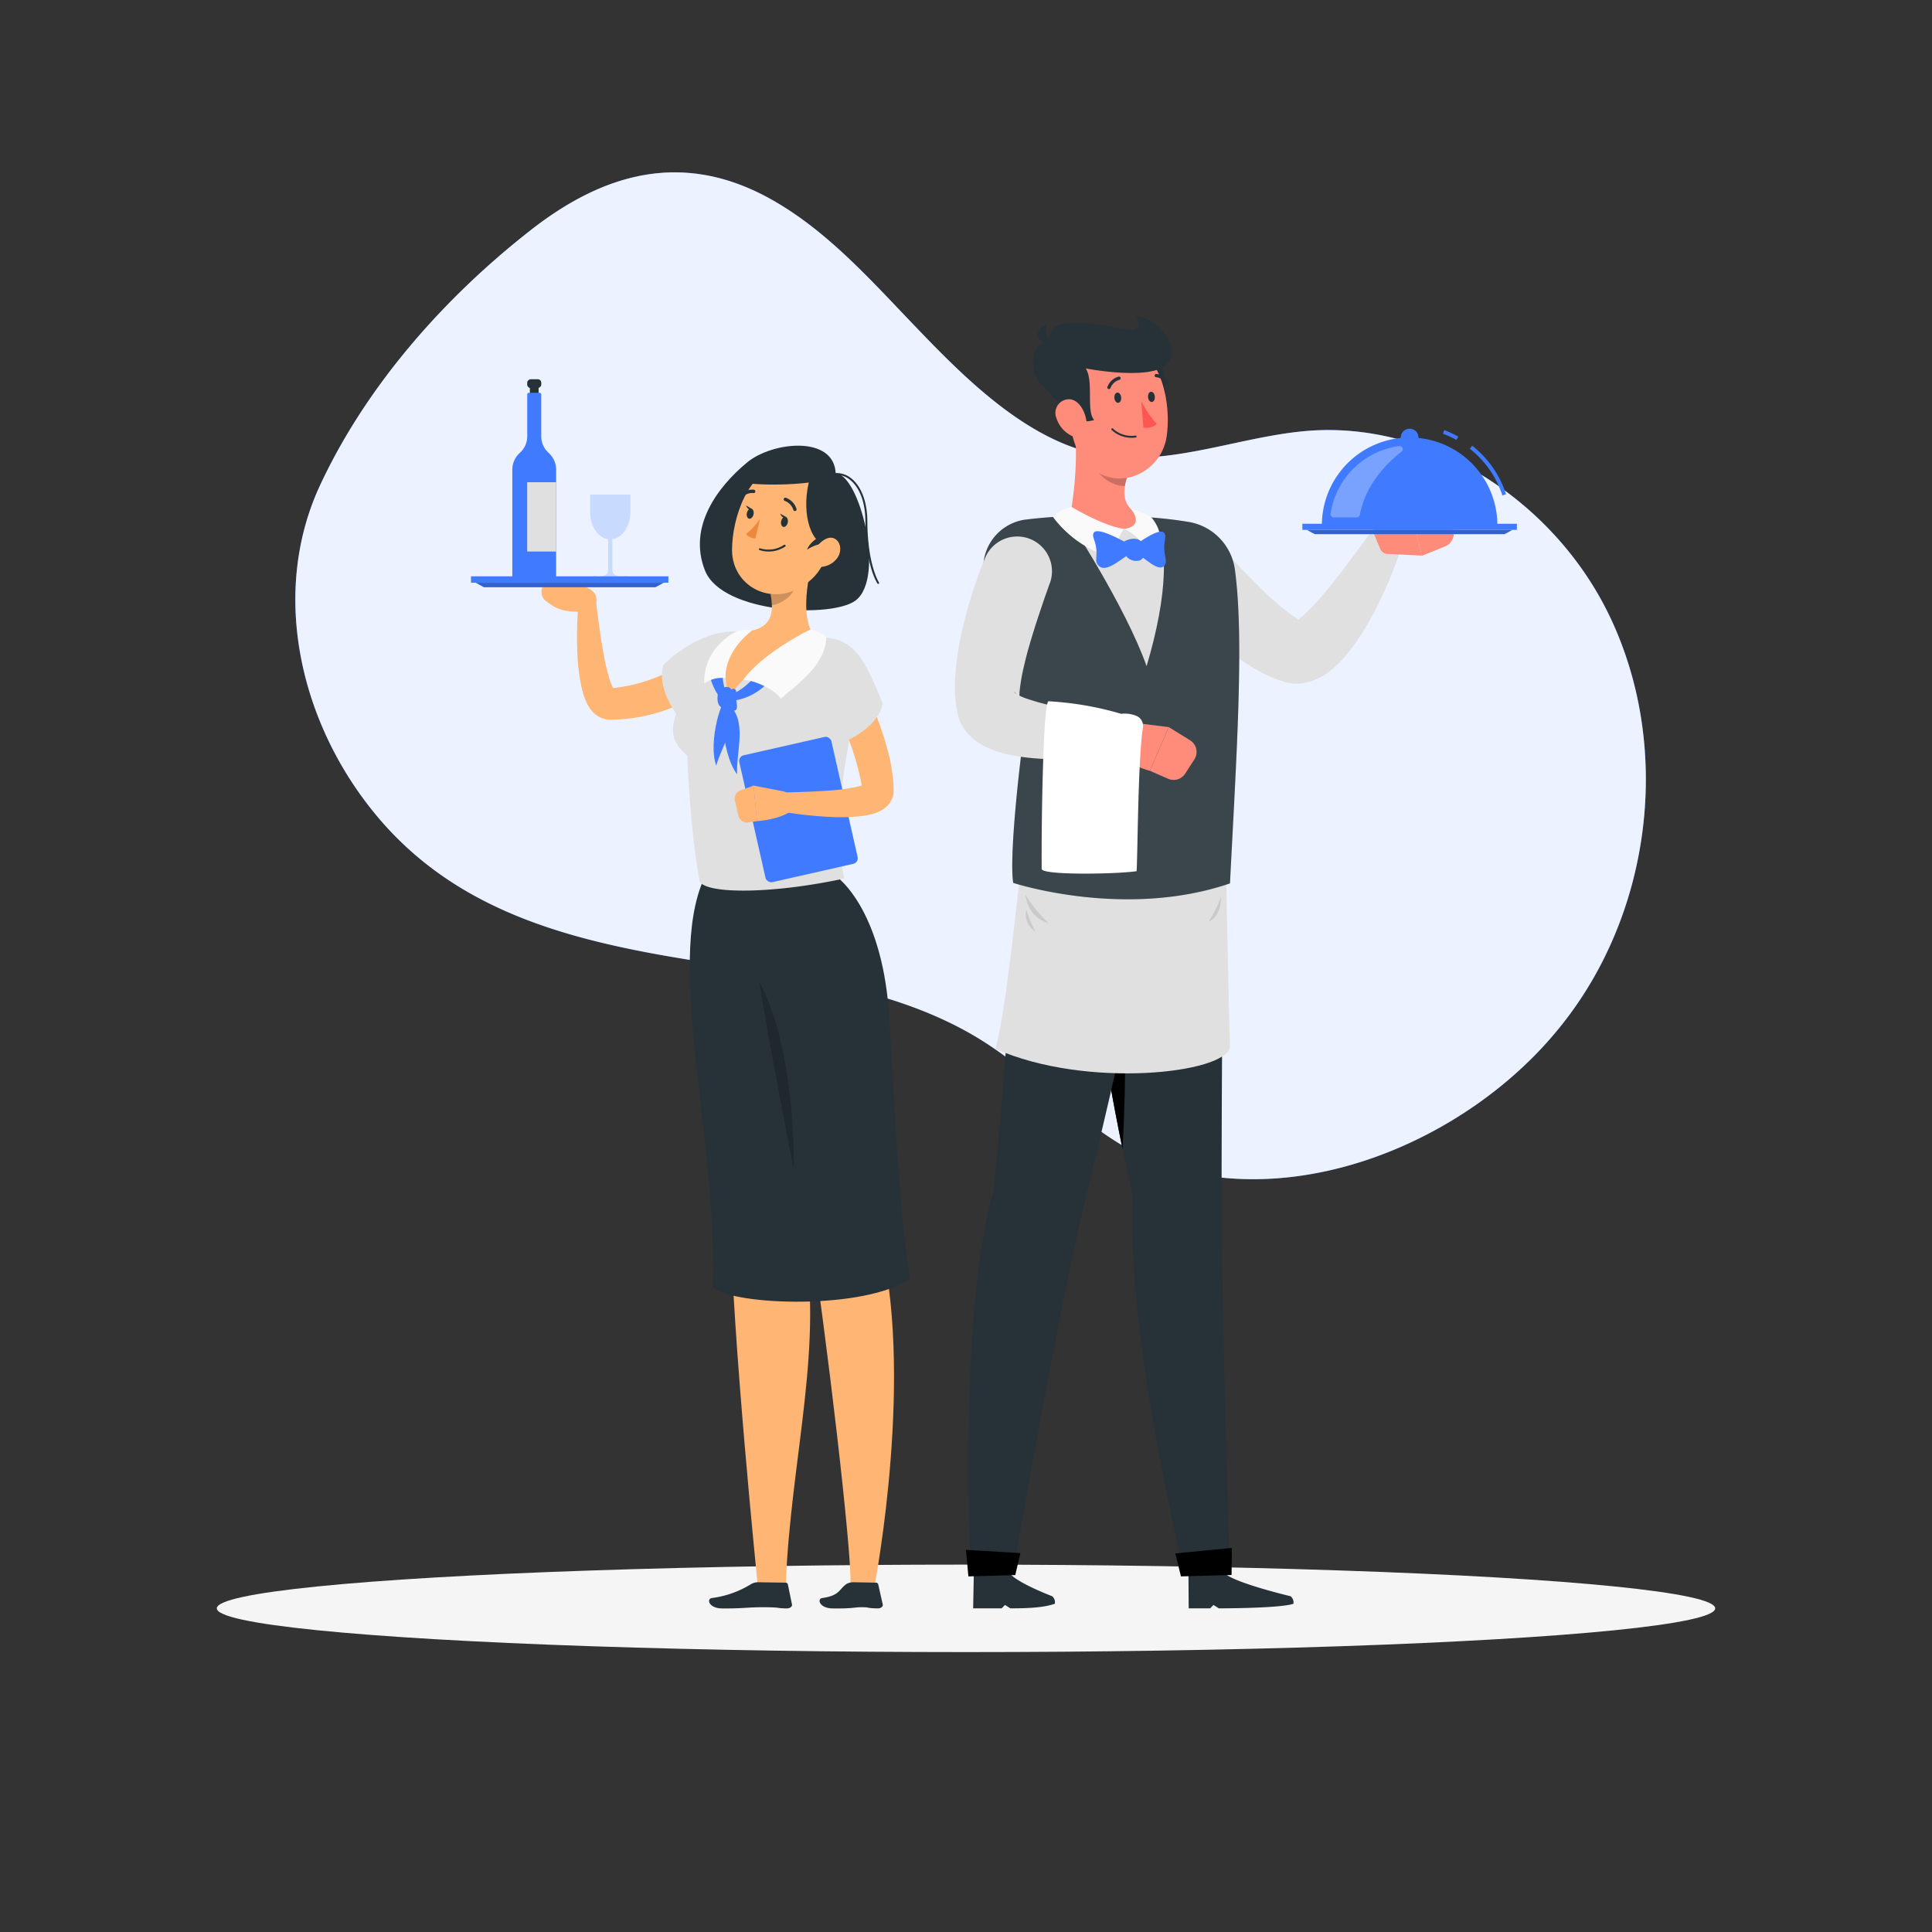 <svg xmlns="http://www.w3.org/2000/svg" viewBox="0 0 500 500"><rect x="0" y="0" width="500" height="500" fill="#333333" stroke="none"/><g id="freepik--background-simple--inject-36"><path d="M406.2,262.59a99.45,99.45,0,0,1-7.41,8.87c-22.72,24.2-60.3,39.9-93.48,31.37-19.77-5.09-33.62-22.42-50.87-33.35-21.7-13.74-49.22-16.87-74-20.76-33.48-5.26-64.68-13.09-85.81-41.21C77,184.13,70.32,152.11,83,125.23,95,99.66,115,77.06,137.16,59.71c19-14.94,39.44-20.74,61.93-8.39,14.68,8.08,26,20.9,37.62,33,13.1,13.68,29.84,30.64,49.43,33.6,18.69,2.83,38-6.39,56.71-6.62,30.88-.39,60.24,20.14,73.64,48C432.4,192.34,427.73,233.57,406.2,262.59Z" style="fill:#407BFF"></path><path d="M406.2,262.59a99.45,99.45,0,0,1-7.41,8.87c-22.72,24.2-60.3,39.9-93.48,31.37-19.77-5.09-33.62-22.42-50.87-33.35-21.7-13.74-49.22-16.87-74-20.76-33.48-5.26-64.68-13.09-85.81-41.21C77,184.13,70.32,152.11,83,125.23,95,99.66,115,77.06,137.16,59.71c19-14.94,39.44-20.74,61.93-8.39,14.68,8.08,26,20.9,37.62,33,13.1,13.68,29.84,30.64,49.43,33.6,18.69,2.83,38-6.39,56.71-6.62,30.88-.39,60.24,20.14,73.64,48C432.4,192.34,427.73,233.57,406.2,262.59Z" style="fill:#fff;opacity:0.9"></path></g><g id="freepik--Shadow--inject-36"><ellipse id="freepik--path--inject-36" cx="250" cy="416.24" rx="193.89" ry="11.32" style="fill:#f5f5f5"></ellipse></g><g id="freepik--character-1--inject-36"><path d="M193.39,119.65c-7.79,6.42-15.4,16.77-10.94,28s33,12.36,39,7.74c7.8-6,.91-32.72-5.17-32.88C215.82,112.6,199.9,114.28,193.39,119.65Z" style="fill:#263238"></path><path d="M182.48,227.8s3.13,56.94,6.58,87.77c.35,28.95,7,94.35,7,94.35h7.31c1.23-32.45,10.26-62.75,4.26-91.37,14-56.2,4.41-90.71,4.41-90.71Z" style="fill:#ffb573"></path><path d="M190.44,227.84S205.49,291,209.61,317.9c4.34,28.26,10.8,83.1,10.5,92h6.31s10.6-55.48.79-91c8.09-80-11.87-91-11.87-91Z" style="fill:#ffb573"></path><path d="M154.35,154.79c-.47-3.41-6.73-3.7-6.73-3.7l-3-1.51a2.38,2.38,0,0,0-3.23.72l-1,1.66a3,3,0,0,0,1.11,3.74l.91.66a10,10,0,0,0,5.28,1.85l2.77.15a5.09,5.09,0,0,0,1.8-.22,3,3,0,0,0,2.06-3.35Z" style="fill:#ffb573"></path><path d="M187.32,174.74c-.38.39-.58.58-.86.83l-.79.7c-.52.44-1.06.85-1.59,1.26-1.08.8-2.18,1.54-3.31,2.24a45.52,45.52,0,0,1-7.12,3.48,44.15,44.15,0,0,1-15.42,3h-.46a5.83,5.83,0,0,1-.72-.06,6,6,0,0,1-1.37-.37,6.47,6.47,0,0,1-2-1.3,8.81,8.81,0,0,1-1.81-2.56,19.45,19.45,0,0,1-1.39-4.23,49.51,49.51,0,0,1-1-7.62,97.59,97.59,0,0,1,.3-14.72,2.24,2.24,0,0,1,4.45-.06v.06c.54,4.66,1.16,9.39,2,13.92a51.88,51.88,0,0,0,1.53,6.49,12.08,12.08,0,0,0,1.06,2.5c.18.29.36.43.28.33a1.23,1.23,0,0,0-.48-.32,1.9,1.9,0,0,0-.51-.15l-.27,0h0a44,44,0,0,0,6.38-1.06,44.56,44.56,0,0,0,6.1-2,39.86,39.86,0,0,0,5.69-3c.91-.56,1.79-1.15,2.64-1.78.42-.31.82-.63,1.22-.95l.58-.48.44-.39.26-.23a4.49,4.49,0,0,1,6.16,6.53Z" style="fill:#ffb573"></path><path d="M192.24,163.64c-7.91-1.32-16.21,4.06-20.51,8.44-2.22,6.68,4.89,14.8,4.89,14.8s10.13-6.22,13.78-10.47S196.8,164.4,192.24,163.64Z" style="fill:#e0e0e0"></path><path d="M216.74,227.08S227.9,235,230,261.33c.84,10.37,2.35,51.74,5.53,69.54-11.45,8.18-45.73,7.06-51.1,2.28,1.52-36-12.24-83.75-2.26-105.71C198.69,225.41,216.74,227.08,216.74,227.08Z" style="fill:#263238"></path><path d="M205.42,302.59c.15-15.13-2.08-35.95-8.85-48.29C198.88,269.7,205.42,302.59,205.42,302.59Z" style="opacity:0.2"></path><path d="M176.93,175.84c0,8.57-6.83,13.07.9,19.67.46,7.4,1,20.65,3.27,32.72,2.35,3.27,19.53,3,37.38-.87-2.33-10.35-1.47-27.21,4.64-50.27a9.59,9.59,0,0,0-7.64-11.81c-1.47-.26-3-.5-4.62-.7A117.88,117.88,0,0,0,194,163.32c-1.82,0-3.71.12-5.51.24A12.32,12.32,0,0,0,176.93,175.84Z" style="fill:#e0e0e0"></path><rect x="194.42" y="192.67" width="24.44" height="33.67" rx="1.48" transform="translate(-41.17 50.82) rotate(-12.76)" style="fill:#407BFF"></rect><path d="M196.07,174.37s-3.39,4.06-6.19,5l-.32,2a15.18,15.18,0,0,0,9.23-4.76Z" style="fill:#407BFF"></path><path d="M186.86,171.92s-.14,5.28,1.32,7.86l-1.09,1.72a15.21,15.21,0,0,1-3.78-9.68Z" style="fill:#407BFF"></path><path d="M210.17,145.56c-1.34,5.32-2.91,15.13.69,19,0,0-13.41,3.66-22.15,15.66-4-12.61,5.33-16.92,5.33-16.92,6.11-1,6.19-5.46,5.35-9.74Z" style="fill:#ffb573"></path><path d="M205.78,148.83l-6.38,4.75a17.51,17.51,0,0,1,.36,3c2.32-.16,5.62-2.45,6-4.84A8.43,8.43,0,0,0,205.78,148.83Z" style="opacity:0.2"></path><path d="M216.39,136.08c-2.57,8.62-3.47,12.33-8.88,15.72-8.14,5.09-18-.15-18.06-9.41,0-8.34,4.17-21,13.44-22.38S219,127.45,216.39,136.08Z" style="fill:#ffb573"></path><path d="M209.67,123.49c-2.43,8.31-.35,17,4.61,18,6.89-2.57,6.55-10.22,4.79-13.72S211.07,118.7,209.67,123.49Z" style="fill:#263238"></path><path d="M213.44,138.42c-3.83,1.27-4.57,3.84-4.57,3.84s2.63-1.86,5.15-1.51A5.4,5.4,0,0,1,213.44,138.42Z" style="fill:#263238"></path><path d="M203.87,135.27c-.17.71-.68,1.19-1.15,1.08s-.72-.8-.55-1.51.68-1.2,1.15-1.08S204,134.56,203.87,135.27Z" style="fill:#263238"></path><path d="M195,133.16c-.17.71-.68,1.19-1.15,1.07s-.72-.79-.55-1.51.68-1.19,1.15-1.07S195.18,132.44,195,133.16Z" style="fill:#263238"></path><path d="M194.67,131.74l-1.61-.93S193.63,132.37,194.67,131.74Z" style="fill:#263238"></path><path d="M196.68,134.32a18.89,18.89,0,0,1-3.62,3.9,3.26,3.26,0,0,0,2.45,1.13Z" style="fill:#ed893e"></path><path d="M216.44,144.73a5.69,5.69,0,0,1-4.29,2c-2.09-.06-2.45-2.46-1.3-4.43,1-1.78,3.36-3.89,5.18-2.88S217.86,143.11,216.44,144.73Z" style="fill:#ffb573"></path><path d="M205.54,132.21a.46.46,0,0,1-.23-.26,3.58,3.58,0,0,0-2.16-2.3.44.44,0,0,1-.31-.53.41.41,0,0,1,.52-.3,4.42,4.42,0,0,1,2.77,2.87.41.41,0,0,1-.27.54A.44.44,0,0,1,205.54,132.21Z" style="fill:#263238"></path><path d="M191.78,128.9a.45.45,0,0,1-.31-.11.44.44,0,0,1,0-.61,4.23,4.23,0,0,1,3.64-1.44.45.45,0,0,1,.37.5.43.43,0,0,1-.49.36,3.33,3.33,0,0,0-2.87,1.16A.44.44,0,0,1,191.78,128.9Z" style="fill:#263238"></path><path d="M203.52,133.86l-1.61-.94S202.48,134.49,203.52,133.86Z" style="fill:#263238"></path><path d="M203,204.86,195,203.31l.9,9.19s6-.26,9.42-3l.32-1.2C205.27,206.31,204.82,205.58,203,204.86Z" style="fill:#ffb573"></path><path d="M190.19,207.23l.93,3.89a2.3,2.3,0,0,0,2.58,1.73l2.24-.35-.9-9.19-3.41,1.24A2.29,2.29,0,0,0,190.19,207.23Z" style="fill:#ffb573"></path><path d="M220.89,172a119.51,119.51,0,0,1,6.35,14.4c.9,2.47,1.75,5,2.43,7.59a47.06,47.06,0,0,1,1.5,8.2c.06.73.09,1.48.1,2.24v.27l0,.43a4.43,4.43,0,0,1-.16.87,5.67,5.67,0,0,1-.68,1.56,6.25,6.25,0,0,1-1.78,1.81,9.38,9.38,0,0,1-2.84,1.27,19.1,19.1,0,0,1-2.33.49,47.1,47.1,0,0,1-8.22.31,106.38,106.38,0,0,1-15.49-1.86,2.23,2.23,0,0,1,.38-4.43h0c5-.09,10.06-.22,14.93-.59a47.28,47.28,0,0,0,6.93-1,10.22,10.22,0,0,0,1.37-.42,1.56,1.56,0,0,0,.6-.32,1.27,1.27,0,0,0-.46.47,2.53,2.53,0,0,0-.3.68,3.28,3.28,0,0,0-.08.41,1.27,1.27,0,0,0,0,.2v0c0-.51-.09-1-.17-1.56a66.61,66.61,0,0,0-4.07-13.51c-1.81-4.51-3.88-9.1-6-13.43l0-.08a4.5,4.5,0,0,1,8-4.06Z" style="fill:#ffb573"></path><path d="M216,165.59c5.73,1.06,8.28,6.21,12.44,16.49C227.17,189,217,192.64,217,192.64s-5.84-10.35-7-15.84S210.22,164.52,216,165.59Z" style="fill:#e0e0e0"></path><path d="M203.89,410a.62.62,0,0,0-.66-.41l-6.78-.1a3.72,3.72,0,0,0-2,.43,25.39,25.39,0,0,1-10.22,3.65c-1.44.22-.79,2.65,2.61,2.69,5.61.06,6.63-.36,11.42-.31,4.09.05,2.14.23,5.39.31.78,0,1.42-.49,1.32-1Z" style="fill:#263238"></path><path d="M227.28,410a.63.63,0,0,0-.66-.41l-5.53-.1a3.66,3.66,0,0,0-2,.43c-2,1.39-1.72,3-6.28,3.65-1.44.22-.73,2.65,2.67,2.69,5.61.06,5.27-.31,7.55-.31s.88.23,4.14.31c.78,0,1.41-.49,1.29-1Z" style="fill:#263238"></path><path d="M192.38,175.91c2.84.12,8.05,2.45,9.72,4.94,2.36-2.45,11.58-8.14,11.74-15.85a8,8,0,0,0-4.09-2.1S197.45,168.85,192.38,175.91Z" style="fill:#fafafa"></path><path d="M187.78,175.51s-.77-6.23,6.77-12.28c-.76-.62-3.74.08-3.74.08s-8.81,3.79-8.55,13.6A7.57,7.57,0,0,1,187.78,175.51Z" style="fill:#fafafa"></path><path d="M186.66,178.15c-1.09.51-1.52,4.06,0,4.89s1.37-2.56,2.25-3.72S188.57,177.26,186.66,178.15Z" style="fill:#407BFF"></path><path d="M188,179.53c-.78,1,.23,4.4,1.91,4.39s.23-3,.56-4.48S189.33,177.77,188,179.53Z" style="fill:#407BFF"></path><path d="M188.23,182.06c-1.87-2.89-2,12.34,2.53,18.34C190.46,194.49,193.63,186.11,188.23,182.06Z" style="fill:#407BFF"></path><path d="M188.06,181.93c-.83-2.94-5,9.94-2.69,16.23C186.68,193.07,191.57,186.79,188.06,181.93Z" style="fill:#407BFF"></path><path d="M202,142.1a8.13,8.13,0,0,0,1.25-.68.24.24,0,0,0,0-.34.27.27,0,0,0-.36-.06,7.18,7.18,0,0,1-6.14.89.25.25,0,0,0-.33.13.25.25,0,0,0,.15.32A7.6,7.6,0,0,0,202,142.1Z" style="fill:#263238"></path><rect x="121.89" y="149.15" width="51.09" height="1.66" style="fill:#407BFF"></rect><polygon points="171.76 150.81 123.11 150.81 125.25 151.97 169.62 151.97 171.76 150.81" style="fill:#407BFF"></polygon><polygon points="171.76 150.81 123.11 150.81 125.25 151.97 169.62 151.97 171.76 150.81" style="opacity:0.2"></polygon><path d="M138.26,104.68h0a1.14,1.14,0,0,1-1.13-1.13V99.76a1.14,1.14,0,0,1,1.13-1.13h0a1.14,1.14,0,0,1,1.13,1.13v3.79A1.14,1.14,0,0,1,138.26,104.68Z" style="fill:#263238"></path><rect x="137.13" y="97.46" width="2.26" height="3.64" rx="0.88" transform="translate(237.54 -38.98) rotate(90)" style="fill:#263238"></rect><path d="M140.07,112.91V102.1a.45.45,0,0,0-.44-.45h-2.74a.45.45,0,0,0-.44.45v10.81a5.75,5.75,0,0,1-1.93,4.3h0a5.82,5.82,0,0,0-1.93,4.31v27.73h11.33V121.52a5.79,5.79,0,0,0-1.93-4.31h0A5.77,5.77,0,0,1,140.07,112.91Z" style="fill:#407BFF"></path><rect x="136.44" y="124.8" width="7.48" height="17.93" style="fill:#e0e0e0"></rect><path d="M154.54,149.15h-1.35A10.05,10.05,0,0,0,154.54,149.15Z" style="fill:#407BFF"></path><path d="M162.69,149.15h-1.36A10.23,10.23,0,0,0,162.69,149.15Z" style="fill:#407BFF"></path><path d="M152.73,128v4.55c0,3.62,2.06,6.63,4.67,7v8c0,1.23-1.2,1.58-2.13,1.66h5.33c-.93-.08-2.13-.43-2.13-1.66v-8c2.61-.36,4.67-3.37,4.67-7V128Z" style="fill:#407BFF;opacity:0.2"></path><path d="M214.69,123.72c-4,1.7-17.4,2.22-22.65,1.08C197.47,117.13,209.67,114.88,214.69,123.72Z" style="fill:#263238"></path><path d="M227.3,151.12a.26.26,0,0,1-.2-.1c-.13-.18-3.08-4.52-3.14-16.14,0-4.85-1.49-8.75-4-10.72a5.41,5.41,0,0,0-4.75-1.08.25.25,0,1,1-.11-.49,6,6,0,0,1,5.16,1.17c2.65,2.07,4.18,6.12,4.21,11.11.06,11.44,3,15.82,3,15.86a.25.25,0,0,1-.06.35A.28.28,0,0,1,227.3,151.12Z" style="fill:#263238"></path></g><g id="freepik--character-2--inject-36"><path d="M299.26,92.25c2.79,3.82,2.78,9.77,1.83,13-5-2.27-4.22-8.79-4.22-8.79Z" style="fill:#263238"></path><path d="M314.21,139.53l2.88,3.17,3,3.22c2,2.13,4,4.21,6.06,6.21,1,1,2,2,3.07,2.88s2,1.82,3.05,2.63,2,1.53,2.93,2.15a16.29,16.29,0,0,0,2.2,1.24l-1.53-.24a2,2,0,0,0-1.3.29s.24,0,.58-.2a14.61,14.61,0,0,0,2.57-2,62.89,62.89,0,0,0,5.73-6.23c1.91-2.29,3.77-4.73,5.62-7.2s3.7-5,5.52-7.49l.09-.11a4.51,4.51,0,0,1,7.92,4,98.61,98.61,0,0,1-3.51,9.31c-1.31,3-2.76,6-4.4,9a61.84,61.84,0,0,1-5.88,8.87,30.09,30.09,0,0,1-4.44,4.48,17,17,0,0,1-3.53,2.2,13.1,13.1,0,0,1-5.93,1.22,5.92,5.92,0,0,1-1.12-.15l-.42-.09a27.82,27.82,0,0,1-6.31-2.35,44.64,44.64,0,0,1-4.85-2.87,76.92,76.92,0,0,1-8.14-6.31c-2.52-2.19-4.86-4.48-7.13-6.81-1.12-1.18-2.24-2.36-3.31-3.58s-2.1-2.41-3.23-3.8A9,9,0,0,1,314,139.33Z" style="fill:#e0e0e0"></path><path d="M359.07,143.36l8.91.43-2.89-12s-8.29.61-9.62,4.87a2.16,2.16,0,0,0,.08,1.44l1.64,3.93A2.15,2.15,0,0,0,359.07,143.36Z" style="fill:#ff8b7b"></path><path d="M375.93,136.67l-1.72-4a3.58,3.58,0,0,0-4.13-2.06l-5,1.23,2.89,12,6-2.42A3.57,3.57,0,0,0,375.93,136.67Z" style="fill:#ff8b7b"></path><path d="M293.14,309.54c-9.46-41.61-15.31-91.78-15.31-91.78l38.79-.62s-.54,67.61-.46,95.93c.1,29.45,2.14,94.26,2.14,94.26H306.53S291.34,345.94,293.14,309.54Z" style="fill:#263238"></path><path d="M290.12,252.13l-6.14,9.1c1.83,11.36,4,23.87,6.53,36.13C291.57,278.52,291.39,256.63,290.12,252.13Z"></path><path d="M334,413.1s-16.21-3.82-17.43-6.39h-9l.06,9.53h5.56l.85-.88,1.41.88c4.5,0,16.46-.18,19.29-1.19A2.11,2.11,0,0,0,334,413.1Z" style="fill:#263238"></path><path d="M257.06,308.37c4.49-41.85,4.35-69.81,9.82-90.43l35.32-.53s-14.71,66.38-21.54,94-18.52,95.9-18.52,95.9h-10.9S247.81,340.73,257.06,308.37Z" style="fill:#263238"></path><path d="M264.08,226.09c-.78,5-3.56,34.58-6.44,45.35,23.55,10.45,59.55,6.34,60.66-.44-.33-12.56-1-44.91-1-44.91Z" style="fill:#e0e0e0"></path><path d="M265.39,231.58a35.79,35.79,0,0,0,5.91,7.25S266.22,237.92,265.39,231.58Z" style="opacity:0.1"></path><path d="M312.73,238.55a29.29,29.29,0,0,0,3.26-6.47S316.22,237.19,312.73,238.55Z" style="opacity:0.1"></path><path d="M265.61,235.35a23.73,23.73,0,0,0,2.39,5.72A5.27,5.27,0,0,1,265.61,235.35Z" style="opacity:0.1"></path><path d="M272.3,413.1s-10.11-3.82-11.27-6.39h-9l-.18,9.53h7.37l.87-.88,1.39.88c4.5,0,8.65-.18,11.51-1.19A2.05,2.05,0,0,0,272.3,413.1Z" style="fill:#263238"></path><path d="M265.58,134.45c12.48-1.55,30.3-1.4,42.25.66a14.47,14.47,0,0,1,11.74,12.17c2.51,18.05.35,49.59-1.25,81.34-27.3,9.34-56.1-.13-56.1-.13-1-6.4,1.24-27.39,2.74-38.59-2.25-11.57-7-24.82-10.18-40.19A12.59,12.59,0,0,1,265.58,134.45Z" style="fill:#263238"></path><path d="M265.58,134.45c12.48-1.55,30.3-1.4,42.25.66a14.47,14.47,0,0,1,11.74,12.17c2.51,18.05.35,49.59-1.25,81.34-27.3,9.34-56.1-.13-56.1-.13-1-6.4,1.24-27.39,2.74-38.59-2.25-11.57-7-24.82-10.18-40.19A12.59,12.59,0,0,1,265.58,134.45Z" style="fill:#fff;opacity:0.1"></path><path d="M277.93,110.62l14.2,11.65c-1.84,4.89-2.42,10,5.6,11.93,2,2.65-1,7.3-4.56,9.11-8.42-1.92-13.27-4.18-16.54-8.67C277.66,131.12,279.3,117.85,277.93,110.62Z" style="fill:#ff8b7b"></path><path d="M283.85,115.48l8.28,6.78a18.31,18.31,0,0,0-1,3.5c-3.21.23-7.67-3-7.87-5.94A11.93,11.93,0,0,1,283.85,115.48Z" style="opacity:0.2"></path><path d="M275.89,102.68c1.3,8.91,1.6,14.19,6.51,18.37,7.39,6.29,18.11,1.17,19.51-8,1.25-8.23-1.08-21.42-10.15-24.18A12.41,12.41,0,0,0,275.89,102.68Z" style="fill:#ff8b7b"></path><path d="M275.81,106.79a7,7,0,0,0,7.37,1.89c-2.14-2.17-.06-10.11-2.2-13.34,4.14.82,20.26,3.16,21.8-2.43,1.67-6-5-10.79-8.74-11.24,1.1,2.5,1,4.31-3.1,3.5s-21-4.71-19.13,3.21c-5.44,0-5.81,7.92-1.83,11.71A41,41,0,0,1,275.81,106.79Z" style="fill:#263238"></path><path d="M272.81,88c-3.26-.81-2.24-3.81-1.51-4.12-3.05.74-4.16,3.74-.48,5.12S272.81,88,272.81,88Z" style="fill:#263238"></path><path d="M273.38,108.15a7.74,7.74,0,0,0,3.82,4.57c2.45,1.25,4.23-.81,4-3.39-.19-2.33-1.68-5.78-4.36-6A3.53,3.53,0,0,0,273.38,108.15Z" style="fill:#ff8b7b"></path><path d="M288.4,103c.06.73.5,1.29,1,1.25s.82-.68.76-1.4-.5-1.29-1-1.25S288.34,102.27,288.4,103Z" style="fill:#263238"></path><path d="M297.12,102.79c.06.73.5,1.29,1,1.24s.81-.67.75-1.4-.5-1.28-1-1.24S297.06,102.06,297.12,102.79Z" style="fill:#263238"></path><path d="M295.35,103.77a25.78,25.78,0,0,0,4,5.92c-1.19,1.32-3.43,1-3.43,1Z" style="fill:#ff5652"></path><path d="M287.05,100.68a.39.39,0,0,1-.21,0,.42.42,0,0,1-.24-.56,4.33,4.33,0,0,1,2.91-2.66.43.43,0,0,1,.17.85h0a3.43,3.43,0,0,0-2.29,2.13A.43.43,0,0,1,287.05,100.68Z" style="fill:#263238"></path><path d="M302.18,99.52a.42.42,0,0,1-.36-.2,3.38,3.38,0,0,0-2.59-1.69.43.43,0,0,1-.42-.44.44.44,0,0,1,.45-.42,4.27,4.27,0,0,1,3.3,2.1.44.44,0,0,1-.14.59A.36.36,0,0,1,302.18,99.52Z" style="fill:#263238"></path><path d="M276.63,134.64s14.57,22.14,20.11,37.76c5.46-18.33,6.09-33,1-38.2C296.1,136.27,289.5,139.07,276.63,134.64Z" style="fill:#e0e0e0"></path><path d="M271.66,151l-1.41,4-1.4,4.16c-.93,2.77-1.78,5.55-2.57,8.28-.4,1.37-.75,2.73-1.07,4.07s-.63,2.67-.85,3.94-.39,2.5-.5,3.6a18.73,18.73,0,0,0,0,2.53l-.52-1.46c-.42-.79-.85-1-.87-1s.14.2.45.42a14.44,14.44,0,0,0,2.95,1.32A63,63,0,0,0,274,183c2.93.58,5.95,1,9,1.5s6.19.85,9.21,1.28l.14,0a4.51,4.51,0,0,1,.23,8.89,98.71,98.71,0,0,1-9.85,1.36c-3.3.3-6.63.45-10,.43a62.16,62.16,0,0,1-10.6-.93,30.61,30.61,0,0,1-6-1.77,16.53,16.53,0,0,1-3.62-2.06,13.07,13.07,0,0,1-3.9-4.62,6,6,0,0,1-.41-1.06l-.11-.41a28,28,0,0,1-.95-6.67,44.68,44.68,0,0,1,.21-5.63A75.84,75.84,0,0,1,249,163.16c.71-3.26,1.61-6.41,2.58-9.52.5-1.55,1-3.09,1.56-4.62s1.12-3,1.81-4.65a9,9,0,0,1,16.81,6.41Z" style="fill:#e0e0e0"></path><path d="M293.63,187.07l8.84,1.1-4.88,11.31s-8.07-2-8.65-6.44a2.11,2.11,0,0,1,.33-1.4l2.28-3.59A2.16,2.16,0,0,1,293.63,187.07Z" style="fill:#ff8b7b"></path><path d="M309.1,196.54l-2.38,3.68a3.57,3.57,0,0,1-4.42,1.32l-4.71-2.06,4.88-11.31,5.51,3.41A3.56,3.56,0,0,1,309.1,196.54Z" style="fill:#ff8b7b"></path><path d="M277.34,131.2a8.31,8.31,0,0,0-4.83,2.6,29,29,0,0,0,16,10.7c-.46-1.53.92-6,2.44-7.6C285.36,136.07,277.34,131.2,277.34,131.2Z" style="fill:#fafafa"></path><path d="M292.7,131.75a13.75,13.75,0,0,1,5.29,2.17s5.6,6.25-1,9.78c.45-1.53-3-5.61-6.09-6.8C296.48,136.07,292.7,131.75,292.7,131.75Z" style="fill:#fafafa"></path><path d="M291.52,140.46c-4.42-2.37-9.89-4.94-8.37-.79s-.49,5.59,1.49,7,6-2.46,7.33-3S291.52,140.46,291.52,140.46Z" style="fill:#407BFF"></path><path d="M294.65,140.43c3.37-2.27,7.59-4.73,6.84-.68s1.11,5.46-.36,6.83-5.25-2.46-6.45-3S294.65,140.43,294.65,140.43Z" style="fill:#407BFF"></path><path d="M290.92,140.14c1-.6,3.44-1.36,4.65.27s.82,4.36-.85,4.69a3.37,3.37,0,0,1-3.26-1.15A3,3,0,0,0,290.92,140.14Z" style="fill:#407BFF"></path><polygon points="262.75 407.63 250.62 407.97 249.98 401.1 264.07 401.94 262.75 407.63"></polygon><polygon points="318.73 407.61 305.63 407.97 304.18 402.02 318.81 400.6 318.73 407.61"></polygon><path d="M290.18,184.74a82.19,82.19,0,0,0-18.82-3.25c-1.36.08-1.88,30.81-1.77,43.38,0,1.7,19.56,1.36,24.56.59.28-3.51.34-29.13,1.64-37.14a2.84,2.84,0,0,0-1.7-3.06A7.94,7.94,0,0,0,290.18,184.74Z" style="fill:#fff"></path><rect x="337.05" y="135.55" width="55.52" height="1.58" style="fill:#407BFF"></rect><polygon points="391.41 137.13 338.21 137.13 340.25 138.24 389.38 138.24 391.41 137.13" style="fill:#407BFF"></polygon><polygon points="391.41 137.13 338.21 137.13 340.25 138.24 389.38 138.24 391.41 137.13" style="opacity:0.2"></polygon><path d="M367.1,113.23a2.29,2.29,0,1,1-2.29-2.28A2.28,2.28,0,0,1,367.1,113.23Z" style="fill:#407BFF"></path><path d="M388.81,128.22a25.21,25.21,0,0,0-8.42-12.08l.62-.79a26.22,26.22,0,0,1,8.76,12.57Z" style="fill:#407BFF"></path><path d="M376.92,113.84a24.93,24.93,0,0,0-3.49-1.59l.34-.94A26.39,26.39,0,0,1,377.4,113Z" style="fill:#407BFF"></path><path d="M364.81,113.23a22.71,22.71,0,0,0-22.71,22.71h45.42A22.71,22.71,0,0,0,364.81,113.23Z" style="fill:#407BFF"></path><path d="M345.23,133.91h5.87a.88.88,0,0,0,.85-.72c1.18-6.22,4.89-11.64,10.79-16.35a.79.79,0,0,0-.59-1.4,20.73,20.73,0,0,0-17.79,17.49A.87.87,0,0,0,345.23,133.91Z" style="fill:#fff;opacity:0.3"></path><path d="M292.56,113.29a7.5,7.5,0,0,0,1.4-.07.24.24,0,0,0,.19-.28.28.28,0,0,0-.3-.21,7,7,0,0,1-5.82-1.82.24.24,0,0,0-.35,0,.26.26,0,0,0,0,.35A7.43,7.43,0,0,0,292.56,113.29Z" style="fill:#263238"></path></g></svg>